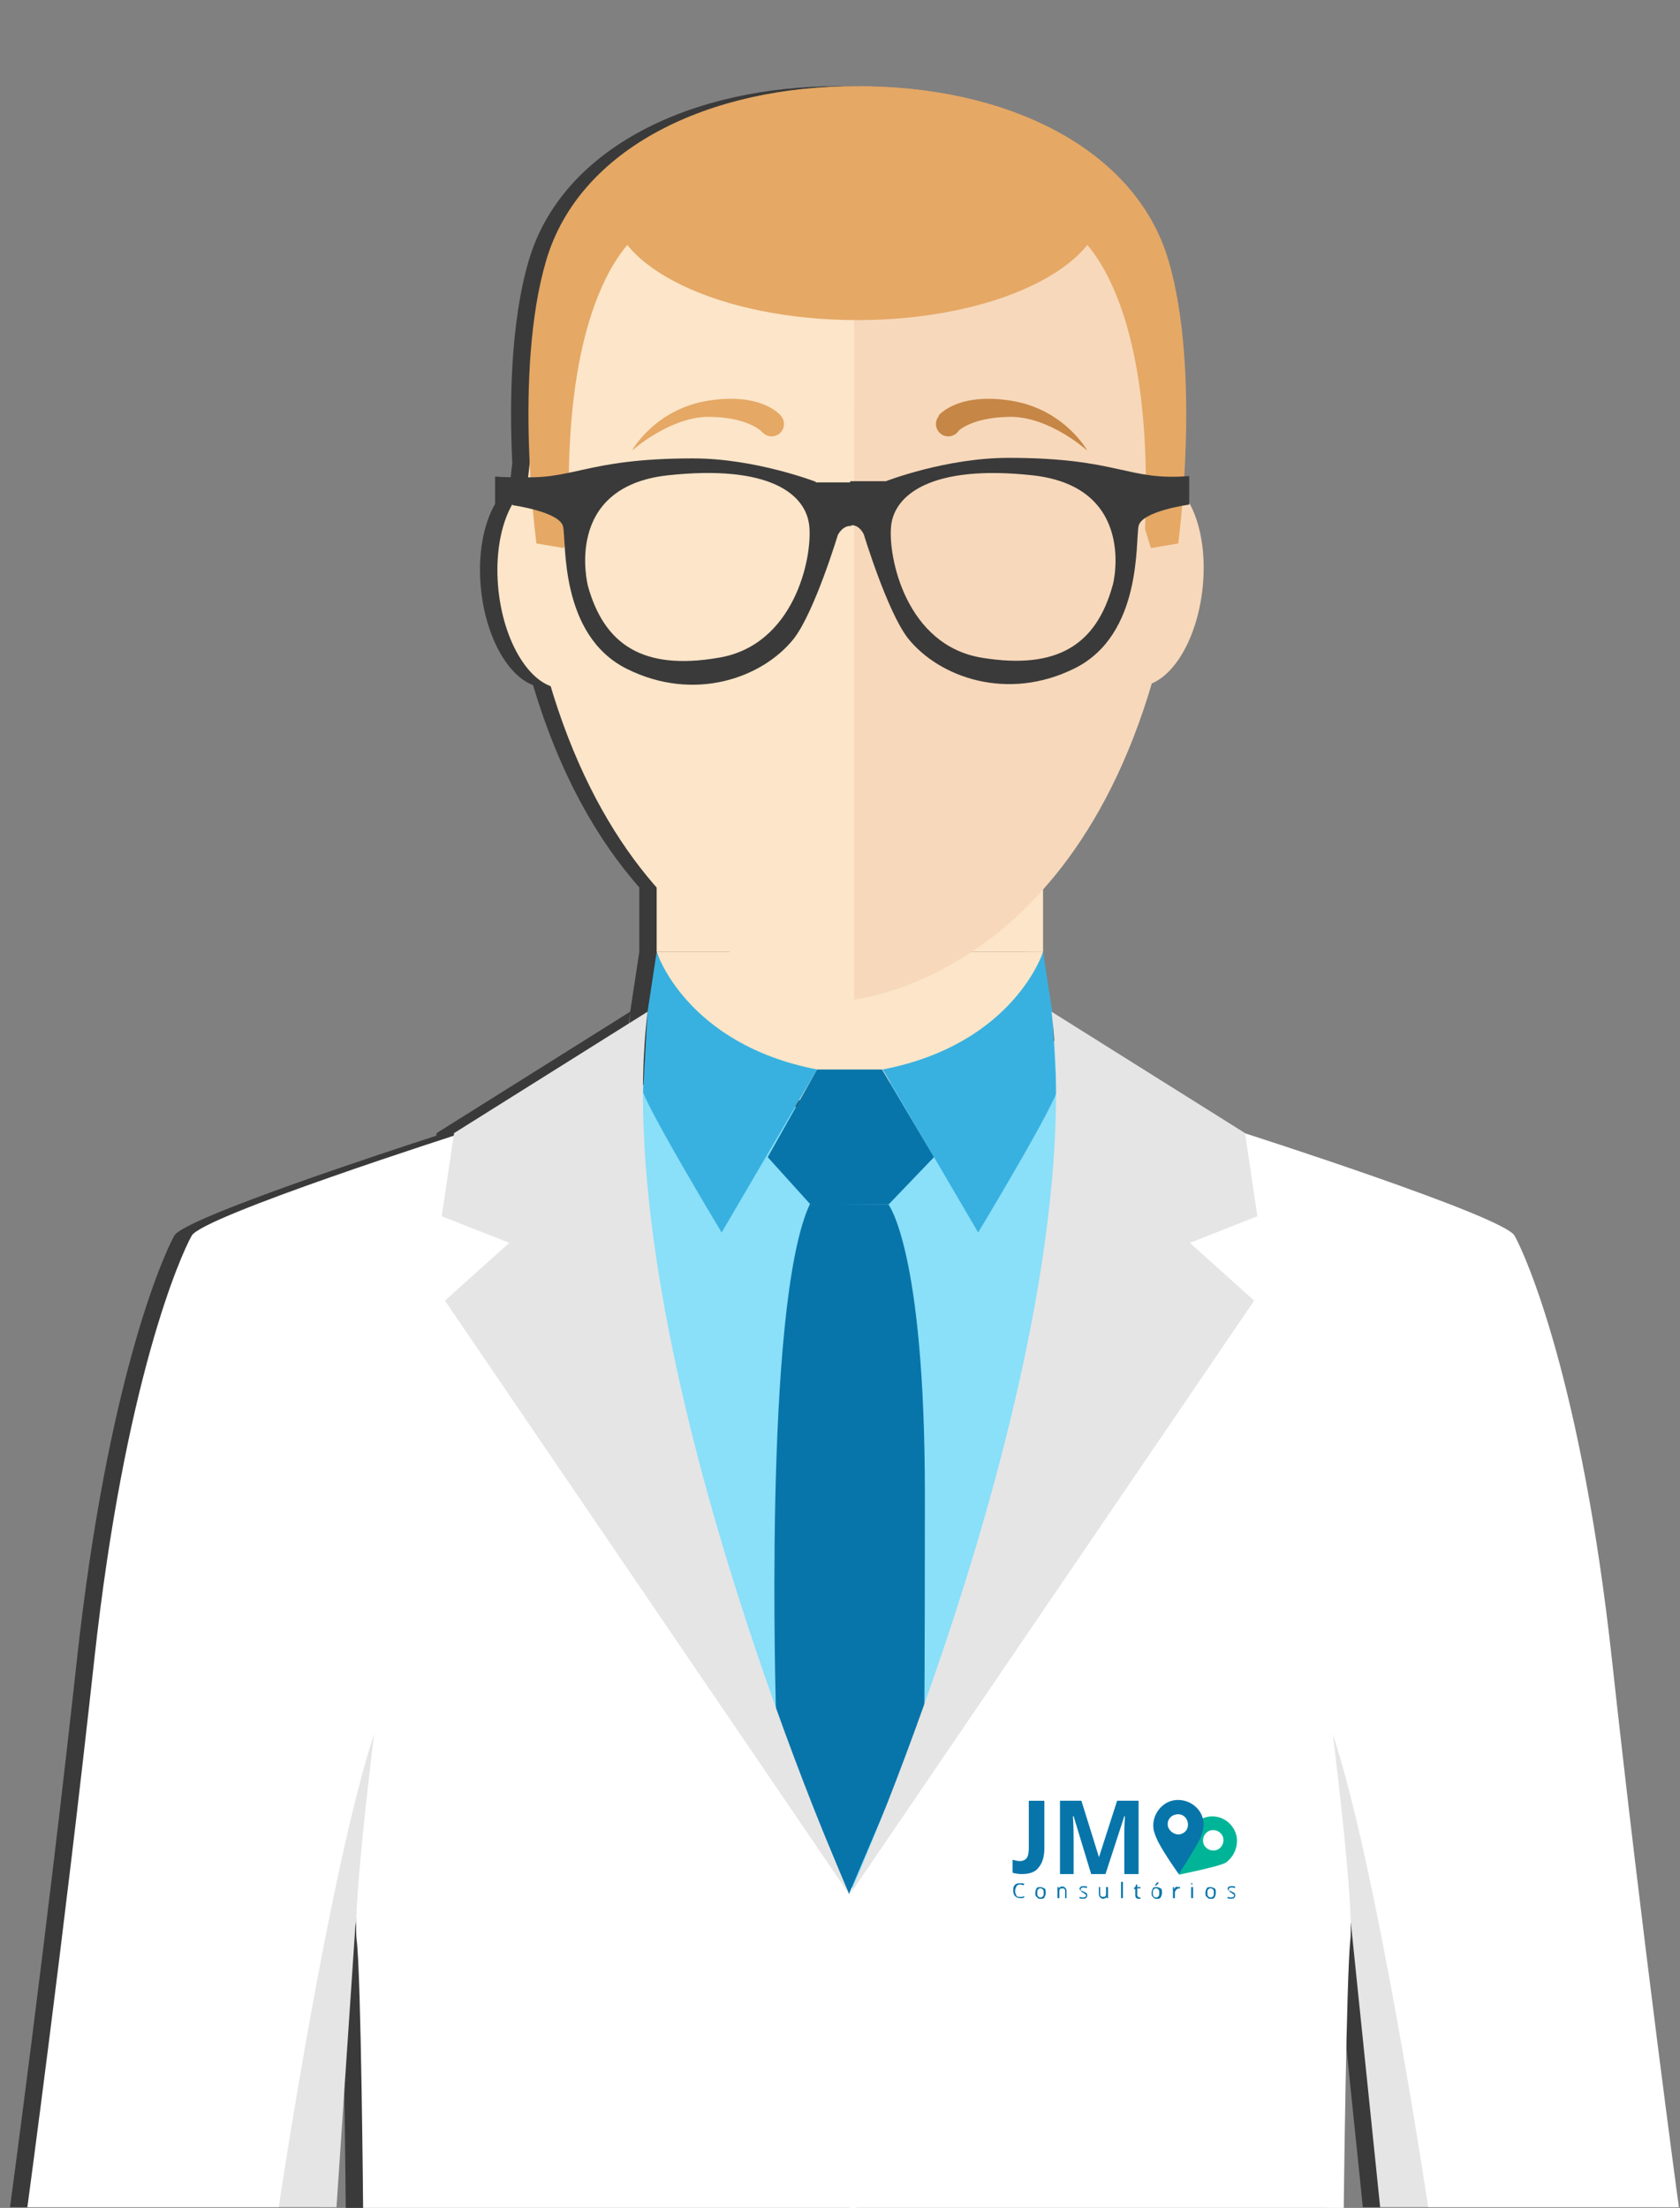 <?xml version="1.0" encoding="utf-8"?>
<!-- Generator: Adobe Illustrator 16.0.0, SVG Export Plug-In . SVG Version: 6.00 Build 0)  -->
<!DOCTYPE svg PUBLIC "-//W3C//DTD SVG 1.1//EN" "http://www.w3.org/Graphics/SVG/1.1/DTD/svg11.dtd">
<svg version="1.1" id="Camada_2" xmlns="http://www.w3.org/2000/svg" xmlns:xlink="http://www.w3.org/1999/xlink" x="0px" y="0px"
	 width="76.322px" height="100.313px" viewBox="0 0 76.322 100.313" enable-background="new 0 0 76.322 100.313"
	 xml:space="preserve">
<rect x="0" y="0" width="76.322" height="100.313" fill="#808080" stroke="none"/>
<g id="XMLID_37_">
	<circle id="XMLID_32_" fill="#E5A865" cx="-934.031" cy="744.937" r="2.921"/>
	<path id="XMLID_36_" fill="#E5A865" d="M-936.108,746.948c0,0-2.985-3.568-12.462-3.697c-9.478-0.195-18.499,7.98-18.499,7.98
		s5.452-9.801,18.108-11.813c12.656-1.947,17.006,3.439,17.006,3.439L-936.108,746.948z"/>
</g>
<g>
	<path fill="#3A3A3A" d="M72.443,75.41c-1.387-12.687-3.924-18.383-4.425-19.269c-0.458-0.859-11.601-4.444-12.242-4.65l-0.001-0.01
		l-8.764-5.499l-0.001-0.019l-0.414-2.715v-2.844c1.89-2.115,3.69-5.117,4.945-9.38c1.104-0.486,2.051-2.182,2.273-4.307
		c0.156-1.503-0.092-2.867-0.593-3.794c0.001,0,0.014-0.002,0.014-0.002v-1.297c-0.079,0.006-0.149,0.008-0.226,0.013
		c0.163-2.725,0.188-6.743-0.716-9.809c-1.505-5.104-7.378-7.937-14.136-7.91l0.003,0.003c-0.001,0-0.002,0-0.004,0
		c-0.001,0-0.002,0-0.004,0l0.003-0.003c-6.726-0.027-12.626,2.805-14.13,7.91c-0.841,2.848-0.881,6.525-0.752,9.218l-0.072,0.636
		c-0.222-0.001-0.453-0.009-0.71-0.031v1.246c-0.534,0.925-0.8,2.333-0.639,3.883c0.227,2.183,1.22,3.917,2.364,4.347
		c1.235,4.146,2.984,7.096,4.827,9.191v2.931l0.028,0.077c-0.017-0.046-0.028-0.077-0.028-0.077l-0.413,2.715l-0.188,3.332
		c-0.004-0.001-0.01-0.002-0.015-0.003c0.013-1.146,0.074-2.261,0.204-3.329l-8.792,5.516l-0.017,0.12
		c-1.995,0.646-11.478,3.749-11.902,4.54c-0.501,0.885-3.038,6.581-4.426,19.269c-1.388,12.687-3.039,24.872-3.039,24.872h11.389
		h0.03h2.625l0.854-12.745l0.044-0.275c-0.01,0.367-0.006,0.665,0.016,0.864c0.206,1.564,0.295,12.187,0.295,12.187h22.423v-0.001
		h22.126c0,0,0.12-10.592,0.298-12.187c0.021-0.184,0.023-0.456,0.018-0.782l0.012,0.044l1.328,12.895h2.183h11.39
		C75.483,100.282,73.828,88.097,72.443,75.41z M35.135,49.998l-0.16,0.283l-0.044,0.012l0.175-0.299L35.135,49.998z M46.699,47.292
		l-0.018,0.005l-0.031-0.539C46.665,46.937,46.685,47.112,46.699,47.292z"/>
	<g id="XMLID_10_">
		
			<ellipse id="XMLID_51_" transform="matrix(0.104 -0.995 0.995 0.104 20.346 75.486)" fill="#F7D8BA" cx="52.06" cy="26.453" rx="4.751" ry="2.567"/>
		
			<ellipse id="XMLID_50_" transform="matrix(0.104 0.995 -0.995 0.104 48.964 -1.289)" fill="#FCE5C8" cx="25.197" cy="26.519" rx="4.75" ry="2.567"/>
		<polygon id="XMLID_17_" fill="#FCE5C8" points="47.386,43.251 29.832,43.251 32.045,49.359 41.339,50.744 45.942,48.325 		"/>
		<path id="XMLID_13_" fill="#8ADFF9" d="M38.596,86.622c0,0,13.011-25.993,12.803-26.556c-0.206-0.591-3.04-12.894-3.04-12.894
			l-12.391,3.159c0,0-4.72-0.591-4.957-0.709c-0.234-0.119-4.307-0.708-4.307-0.708l-0.443,7.996L38.596,86.622z"/>
		<polygon id="XMLID_7_" fill="#E5E5E5" points="12.632,100.282 15.287,100.282 16.142,87.537 18.03,75.881 12.395,78.95 
			10.183,94.175 		"/>
		<polygon id="XMLID_11_" fill="#E5E5E5" points="64.883,100.282 62.7,100.282 61.372,87.388 59.012,78.626 62.7,76.768 
			70.282,87.006 69.722,97.92 		"/>
		<path id="XMLID_4_" fill="#FFFFFF" d="M56.534,51.482c0,0,11.802,3.777,12.272,4.66c0.501,0.885,3.038,6.581,4.425,19.269
			c1.386,12.688,3.04,24.872,3.04,24.872H64.883c0,0-2.271-15.225-4.336-21.509c0,0,0.975,7.76,0.799,9.353
			c-0.18,1.594-0.3,12.186-0.3,12.186h-22.45V86.119l7.61-13.514c0,0,6.992-18.204,6.581-18.379
			C52.374,54.049,56.534,51.482,56.534,51.482z"/>
		<path id="XMLID_3_" fill="#FFFFFF" d="M20.982,51.482c0,0-11.801,3.777-12.273,4.66c-0.502,0.885-3.04,6.581-4.427,19.269
			c-1.387,12.687-3.039,24.872-3.039,24.872h11.418c0,0,2.273-15.225,4.337-21.509c0,0-0.972,7.76-0.797,9.353
			c0.206,1.564,0.295,12.187,0.295,12.187h22.424V86.12l-7.612-13.514c0,0-6.992-18.204-6.579-18.379
			C25.113,53.96,20.982,51.482,20.982,51.482z"/>
		<path id="XMLID_6_" fill="#38B1E0" d="M29.419,45.966l0.413-2.715c0,0,1.33,4.189,7.289,5.34l-4.337,7.405
			c0,0-3.096-5.133-3.57-6.372L29.419,45.966z"/>
		<path id="XMLID_8_" fill="#38B1E0" d="M47.801,45.966l-0.414-2.715c0,0-1.327,4.189-7.286,5.34l4.337,7.405
			c0,0,3.097-5.133,3.569-6.372L47.801,45.966z"/>
		<polygon id="XMLID_5_" fill="#0875AA" points="37.12,48.591 40.07,48.591 42.431,52.573 40.364,54.729 36.825,54.729 
			34.877,52.573 		"/>
		<path id="XMLID_9_" fill="#0875AA" d="M40.364,54.729c0,0,1.653,2.095,1.653,13.158c0,8.202-0.027,10.12-0.027,10.12l-3.424,8.054
			l-3.304-7.968c0,0-0.618-18.821,1.536-23.396"/>
		<path id="XMLID_1_" fill="#E5E5E5" d="M29.419,45.966l-8.791,5.516l-0.561,3.777l3.069,1.208l-2.923,2.626l18.382,26.998
			C38.596,86.091,27.56,61.367,29.419,45.966z"/>
		<path id="XMLID_2_" fill="#E5E5E5" d="M47.771,45.966l8.792,5.516l0.559,3.777l-3.067,1.208l2.921,2.626L38.596,86.091
			C38.596,86.091,49.6,61.367,47.771,45.966z"/>
		<g id="XMLID_12_">
			<g id="XMLID_15_">
				<path id="XMLID_203_" fill="#0875AA" d="M46.414,85.146c-0.147,0-0.296-0.027-0.414-0.06v-0.59
					c0.118,0.027,0.236,0.06,0.325,0.06c0.145,0,0.266-0.06,0.324-0.147c0.06-0.089,0.089-0.235,0.089-0.44v-2.154h0.708v2.154
					c0,0.383-0.089,0.677-0.266,0.883C47.034,85.057,46.768,85.146,46.414,85.146z"/>
				<path id="XMLID_201_" fill="#0875AA" d="M49.571,85.146l-0.797-2.626h-0.03c0.03,0.531,0.03,0.886,0.03,1.063v1.563h-0.619
					v-3.334h0.972l0.799,2.567l0,0l0.825-2.567h0.975v3.334h-0.649v-1.592c0-0.091,0-0.146,0-0.267c0-0.087,0-0.352,0.029-0.767
					h-0.029l-0.855,2.627h-0.649V85.146z"/>
			</g>
			<g id="XMLID_90_">
				<path id="XMLID_91_" fill="#0875AA" d="M46.355,85.619c-0.09,0-0.148,0.029-0.18,0.088c-0.026,0.062-0.059,0.118-0.059,0.206
					c0,0.09,0.03,0.147,0.059,0.208c0.029,0.061,0.09,0.061,0.18,0.061c0.06,0,0.089,0,0.177-0.03v0.059
					c-0.062,0.029-0.117,0.029-0.177,0.029c-0.09,0-0.18-0.029-0.237-0.088s-0.088-0.146-0.088-0.266c0-0.06,0-0.116,0.029-0.178
					c0.028-0.059,0.059-0.088,0.116-0.118c0.062-0.028,0.118-0.028,0.18-0.028c0.06,0,0.146,0,0.177,0.028l-0.028,0.062
					C46.444,85.649,46.384,85.619,46.355,85.619z"/>
				<path id="XMLID_93_" fill="#0875AA" d="M47.506,86.002c0,0.09-0.03,0.146-0.061,0.205c-0.027,0.063-0.089,0.063-0.178,0.063
					c-0.06,0-0.089,0-0.116-0.031c-0.029-0.029-0.062-0.058-0.09-0.088c-0.028-0.028-0.028-0.089-0.028-0.146
					c0-0.09,0.028-0.146,0.059-0.208c0.03-0.059,0.089-0.059,0.178-0.059c0.061,0,0.117,0.03,0.178,0.059
					C47.506,85.825,47.506,85.913,47.506,86.002z M47.122,86.002c0,0.06,0,0.118,0.029,0.146c0.027,0.03,0.059,0.059,0.116,0.059
					c0.061,0,0.089-0.026,0.117-0.059c0.03-0.028,0.03-0.089,0.03-0.146c0-0.06,0-0.119-0.03-0.146
					c-0.028-0.029-0.059-0.062-0.117-0.062c-0.06,0-0.089,0.03-0.116,0.062C47.122,85.883,47.122,85.913,47.122,86.002z"/>
				<path id="XMLID_96_" fill="#0875AA" d="M48.389,86.239v-0.325c0-0.027,0-0.059-0.029-0.088c-0.028-0.03-0.059-0.03-0.089-0.03
					c-0.059,0-0.089,0-0.116,0.03c-0.029,0.029-0.029,0.088-0.029,0.146v0.267h-0.088v-0.502h0.059v0.059l0,0
					c0.029-0.026,0.029-0.059,0.061-0.059c0.029,0,0.06-0.029,0.088-0.029c0.061,0,0.117,0.029,0.146,0.062
					c0.03,0.026,0.06,0.088,0.06,0.145v0.325H48.389L48.389,86.239z"/>
				<path id="XMLID_98_" fill="#0875AA" d="M49.394,86.12c0,0.061-0.03,0.087-0.061,0.117c-0.028,0.03-0.09,0.03-0.147,0.03
					c-0.059,0-0.118,0-0.145-0.03v-0.059c0.026,0,0.06,0.026,0.087,0.026c0.03,0,0.06,0,0.091,0c0.026,0,0.058,0,0.088-0.026
					c0.028,0,0.028-0.03,0.028-0.061c0-0.028,0-0.028-0.028-0.061c-0.03,0-0.062-0.029-0.088-0.06
					c-0.061-0.029-0.091-0.029-0.091-0.06c0-0.031-0.027-0.03-0.061-0.062c0-0.027-0.026-0.027-0.026-0.059
					c0-0.032,0.026-0.089,0.06-0.089c0.027-0.03,0.087-0.03,0.145-0.03c0.062,0,0.118,0,0.148,0.03l-0.03,0.059
					c-0.059-0.027-0.089-0.027-0.145-0.027c-0.031,0-0.061,0-0.091,0.027c-0.027,0-0.027,0.03-0.027,0.062v0.027l0.027,0.029
					c0.03,0,0.06,0.03,0.091,0.03c0.058,0.027,0.088,0.06,0.116,0.06S49.394,86.061,49.394,86.12z"/>
				<path id="XMLID_100_" fill="#0875AA" d="M49.983,85.737v0.324c0,0.03,0,0.061,0.029,0.089c0.029,0.03,0.06,0.03,0.09,0.03
					c0.06,0,0.089,0,0.117-0.03c0.028-0.028,0.028-0.089,0.028-0.146v-0.267h0.089v0.502h-0.06V86.18l0,0
					c-0.029,0.026-0.029,0.059-0.06,0.059c-0.029,0-0.061,0.03-0.089,0.03c-0.061,0-0.118-0.03-0.147-0.063
					c-0.029-0.026-0.059-0.087-0.059-0.146v-0.324H49.983L49.983,85.737z"/>
				<path id="XMLID_102_" fill="#0875AA" d="M51.015,86.239h-0.087v-0.737h0.087V86.239z"/>
				<path id="XMLID_104_" fill="#0875AA" d="M51.753,86.207h0.029h0.03v0.063h-0.03c-0.029,0-0.029,0-0.059,0
					c-0.091,0-0.147-0.063-0.147-0.147v-0.296h-0.06v-0.059l0.061-0.03l0.03-0.117h0.059v0.117h0.147v0.059h-0.147v0.298
					c0,0.028,0,0.059,0.029,0.059C51.696,86.18,51.725,86.207,51.753,86.207z"/>
				<path id="XMLID_106_" fill="#0875AA" d="M52.788,86.002c0,0.09-0.031,0.146-0.061,0.205c-0.029,0.063-0.091,0.063-0.179,0.063
					c-0.06,0-0.088,0-0.118-0.031c-0.028-0.029-0.06-0.058-0.088-0.088c-0.027-0.028-0.027-0.089-0.027-0.146
					c0-0.09,0.027-0.146,0.059-0.208c0.028-0.059,0.088-0.059,0.177-0.059c0.061,0,0.118,0.03,0.179,0.059
					C52.788,85.825,52.788,85.913,52.788,86.002z M52.374,86.002c0,0.06,0,0.118,0.028,0.146c0.028,0.03,0.06,0.059,0.118,0.059
					c0.06,0,0.089-0.026,0.116-0.059c0.03-0.028,0.03-0.089,0.03-0.146c0-0.06,0-0.119-0.03-0.146
					c-0.027-0.029-0.059-0.062-0.116-0.062c-0.06,0-0.09,0.03-0.118,0.062C52.374,85.883,52.374,85.913,52.374,86.002z
					 M52.462,85.649c0.029-0.029,0.029-0.029,0.061-0.062c0.028-0.028,0.028-0.06,0.028-0.06h0.089l0,0c0,0.03-0.028,0.06-0.06,0.09
					c-0.029,0.029-0.06,0.058-0.06,0.058L52.462,85.649L52.462,85.649z"/>
				<path id="XMLID_110_" fill="#0875AA" d="M53.552,85.737c0.029,0,0.029,0,0.061,0v0.059c-0.029,0-0.029,0-0.061,0
					c-0.029,0-0.088,0.03-0.118,0.062c-0.027,0.029-0.059,0.089-0.059,0.117v0.266h-0.089v-0.501h0.06v0.089l0,0
					c0.029-0.03,0.029-0.059,0.061-0.089C53.434,85.707,53.524,85.737,53.552,85.737z"/>
				<path id="XMLID_112_" fill="#0875AA" d="M54.114,85.588c0-0.028,0-0.028,0-0.028h0.029h0.028v0.028v0.03h-0.028h-0.029
					C54.114,85.619,54.114,85.619,54.114,85.588z M54.202,86.239h-0.088v-0.502h0.088V86.239z"/>
				<path id="XMLID_115_" fill="#0875AA" d="M55.235,86.002c0,0.09-0.03,0.146-0.061,0.205c-0.028,0.063-0.089,0.063-0.177,0.063
					c-0.06,0-0.091,0-0.117-0.031c-0.029-0.029-0.062-0.058-0.09-0.088c-0.028-0.028-0.028-0.089-0.028-0.146
					c0-0.09,0.028-0.146,0.059-0.208c0.03-0.059,0.088-0.059,0.179-0.059c0.061,0,0.119,0.03,0.177,0.059
					C55.235,85.825,55.235,85.913,55.235,86.002z M54.852,86.002c0,0.06,0,0.118,0.029,0.146c0.026,0.03,0.06,0.059,0.117,0.059
					c0.061,0,0.088-0.026,0.119-0.059c0.027-0.028,0.027-0.089,0.027-0.146c0-0.06,0-0.119-0.027-0.146
					c-0.031-0.029-0.061-0.062-0.119-0.062c-0.06,0-0.091,0.03-0.117,0.062C54.852,85.883,54.852,85.913,54.852,86.002z"/>
				<path id="XMLID_118_" fill="#0875AA" d="M56.121,86.12c0,0.061-0.031,0.087-0.06,0.117c-0.03,0.03-0.09,0.03-0.148,0.03
					c-0.058,0-0.116,0-0.146-0.03v-0.059c0.029,0,0.059,0.026,0.09,0.026c0.028,0,0.058,0,0.088,0c0.027,0,0.06,0,0.088-0.026
					c0.03,0,0.03-0.03,0.03-0.061c0-0.028,0-0.028-0.03-0.061c-0.028,0-0.061-0.029-0.088-0.06c-0.06-0.029-0.088-0.029-0.088-0.06
					c0-0.031-0.031-0.03-0.061-0.062c0-0.027-0.029-0.027-0.029-0.059c0-0.032,0.029-0.089,0.059-0.089
					c0.031-0.03,0.089-0.03,0.146-0.03c0.06,0,0.117,0,0.148,0.03l-0.031,0.059c-0.059-0.027-0.087-0.027-0.145-0.027
					c-0.03,0-0.06,0-0.088,0.027c-0.031,0-0.031,0.03-0.031,0.062v0.027l0.031,0.029c0.028,0,0.058,0.03,0.088,0.03
					c0.06,0.027,0.088,0.06,0.118,0.06C56.089,86.002,56.121,86.061,56.121,86.12z"/>
			</g>
			<g id="XMLID_14_">
				<path id="XMLID_190_" fill="#00B597" d="M56.003,83.023c-0.353-0.53-1.062-0.649-1.564-0.297
					c-0.236,0.147-0.414,0.413-0.472,0.649c-0.089,0.323-0.414,1.798-0.414,1.798s1.917-0.383,2.152-0.558
					C56.209,84.233,56.356,83.524,56.003,83.023z M54.733,83.878c-0.146-0.209-0.089-0.503,0.119-0.648
					c0.207-0.148,0.501-0.092,0.648,0.117c0.146,0.206,0.088,0.502-0.116,0.646C55.177,84.143,54.883,84.085,54.733,83.878z"/>
				<path id="XMLID_181_" fill="#0875AA" d="M52.403,83.081c0,0.089,0.089,0.354,0.207,0.59c0.323,0.622,0.943,1.478,0.943,1.478
					s0.737-1.153,0.945-1.565c0.089-0.177,0.205-0.531,0.178-0.797c-0.061-0.62-0.65-1.063-1.269-1.004
					C52.788,81.842,52.316,82.461,52.403,83.081z M53.052,82.934c-0.03-0.266,0.146-0.472,0.413-0.502
					c0.266-0.028,0.471,0.147,0.502,0.413c0.029,0.268-0.147,0.472-0.414,0.503C53.316,83.347,53.083,83.17,53.052,82.934z"/>
			</g>
		</g>
		<rect id="XMLID_16_" x="29.832" y="39.623" fill="#FCE5C8" width="17.554" height="3.628"/>
		<path id="XMLID_18_" fill="#F7D8BA" d="M38.508,45.404c0,0,0.058,0,0.146,0.03c1.415-0.178,12.627-2.068,14.987-20.83
			l-1.326-11.89l-4.251-3.717h-9.559v36.407H38.508z"/>
		<path id="XMLID_19_" fill="#FCE5C8" d="M38.802,45.404c0,0-0.029,0-0.147,0.03c-1.387-0.149-12.629-2.035-14.989-20.83
			l1.329-11.89l4.247-3.688h9.562L38.802,45.404L38.802,45.404z"/>
		<ellipse id="XMLID_29_" fill="#E5A865" cx="38.948" cy="9.233" rx="11.184" ry="5.31"/>
		<path id="XMLID_30_" fill="#E5A865" d="M29.213,10.471c0,0-3.806,2.153-3.335,13.573l-0.266,0.856l-1.241-0.208
			c0,0-1.062-7.761,0.443-12.863c1.504-5.104,7.405-7.937,14.131-7.91L29.213,10.471z"/>
		<path id="XMLID_31_" fill="#E5A865" d="M48.684,10.471c0,0,3.807,2.153,3.335,13.573l0.267,0.856l1.239-0.208
			c0,0,1.063-7.761-0.441-12.863c-1.505-5.104-7.377-7.937-14.135-7.91L48.684,10.471z"/>
		<g id="XMLID_27_">
			<g id="XMLID_38_">
				<circle id="XMLID_40_" fill="#E5A865" cx="35.055" cy="19.264" r="0.561"/>
				<path id="XMLID_39_" fill="#E5A865" d="M34.642,19.647c0,0-0.563-0.676-2.391-0.708c-1.8-0.029-3.541,1.536-3.541,1.536
					s1.032-1.89,3.48-2.273c2.45-0.383,3.275,0.679,3.275,0.679L34.642,19.647z"/>
			</g>
			<g id="XMLID_41_">
				<circle id="XMLID_43_" fill="#C68646" cx="43.081" cy="19.264" r="0.561"/>
				<path id="XMLID_42_" fill="#C68646" d="M43.464,19.647c0,0,0.559-0.676,2.391-0.708c1.828-0.029,3.541,1.536,3.541,1.536
					s-1.034-1.89-3.482-2.273c-2.447-0.383-3.274,0.679-3.274,0.679L43.464,19.647z"/>
			</g>
		</g>
		<path id="XMLID_49_" fill="#3A3A3A" d="M37.06,21.89c0,0-2.743-1.063-5.576-1.063c-5.016,0-5.428,1.063-8.204,0.826v1.299
			c0,0,2.153,0.295,2.302,0.974c0.149,0.677-0.177,4.928,2.892,6.461c3.067,1.533,6.166,0.413,7.581-1.36
			c0.946-1.208,2.007-4.719,2.007-4.719s0.207-0.442,0.621-0.414v-1.977H37.06V21.89z M32.635,29.885
			c-3.452,0.592-5.193-0.619-5.93-3.274c0-0.028-1.151-4.484,3.627-5.015c4.633-0.502,6.286,0.854,6.433,2.3
			C36.914,25.342,36.087,29.325,32.635,29.885z"/>
		<path id="XMLID_44_" fill="#3A3A3A" d="M38.625,21.89v1.977c0.414-0.06,0.619,0.415,0.619,0.415s1.063,3.509,2.006,4.72
			c1.417,1.771,4.518,2.89,7.585,1.357c3.067-1.536,2.743-5.783,2.891-6.462c0.146-0.676,2.3-0.972,2.3-0.972v-1.297
			c-2.804,0.235-3.185-0.826-8.201-0.826c-2.862,0-5.578,1.061-5.578,1.061h-1.621V21.89z M40.483,23.896
			c0.145-1.414,1.828-2.802,6.431-2.3c4.78,0.531,3.66,4.985,3.629,5.015c-0.738,2.655-2.479,3.835-5.93,3.274
			S40.336,25.313,40.483,23.896z"/>
	</g>
</g>
</svg>
